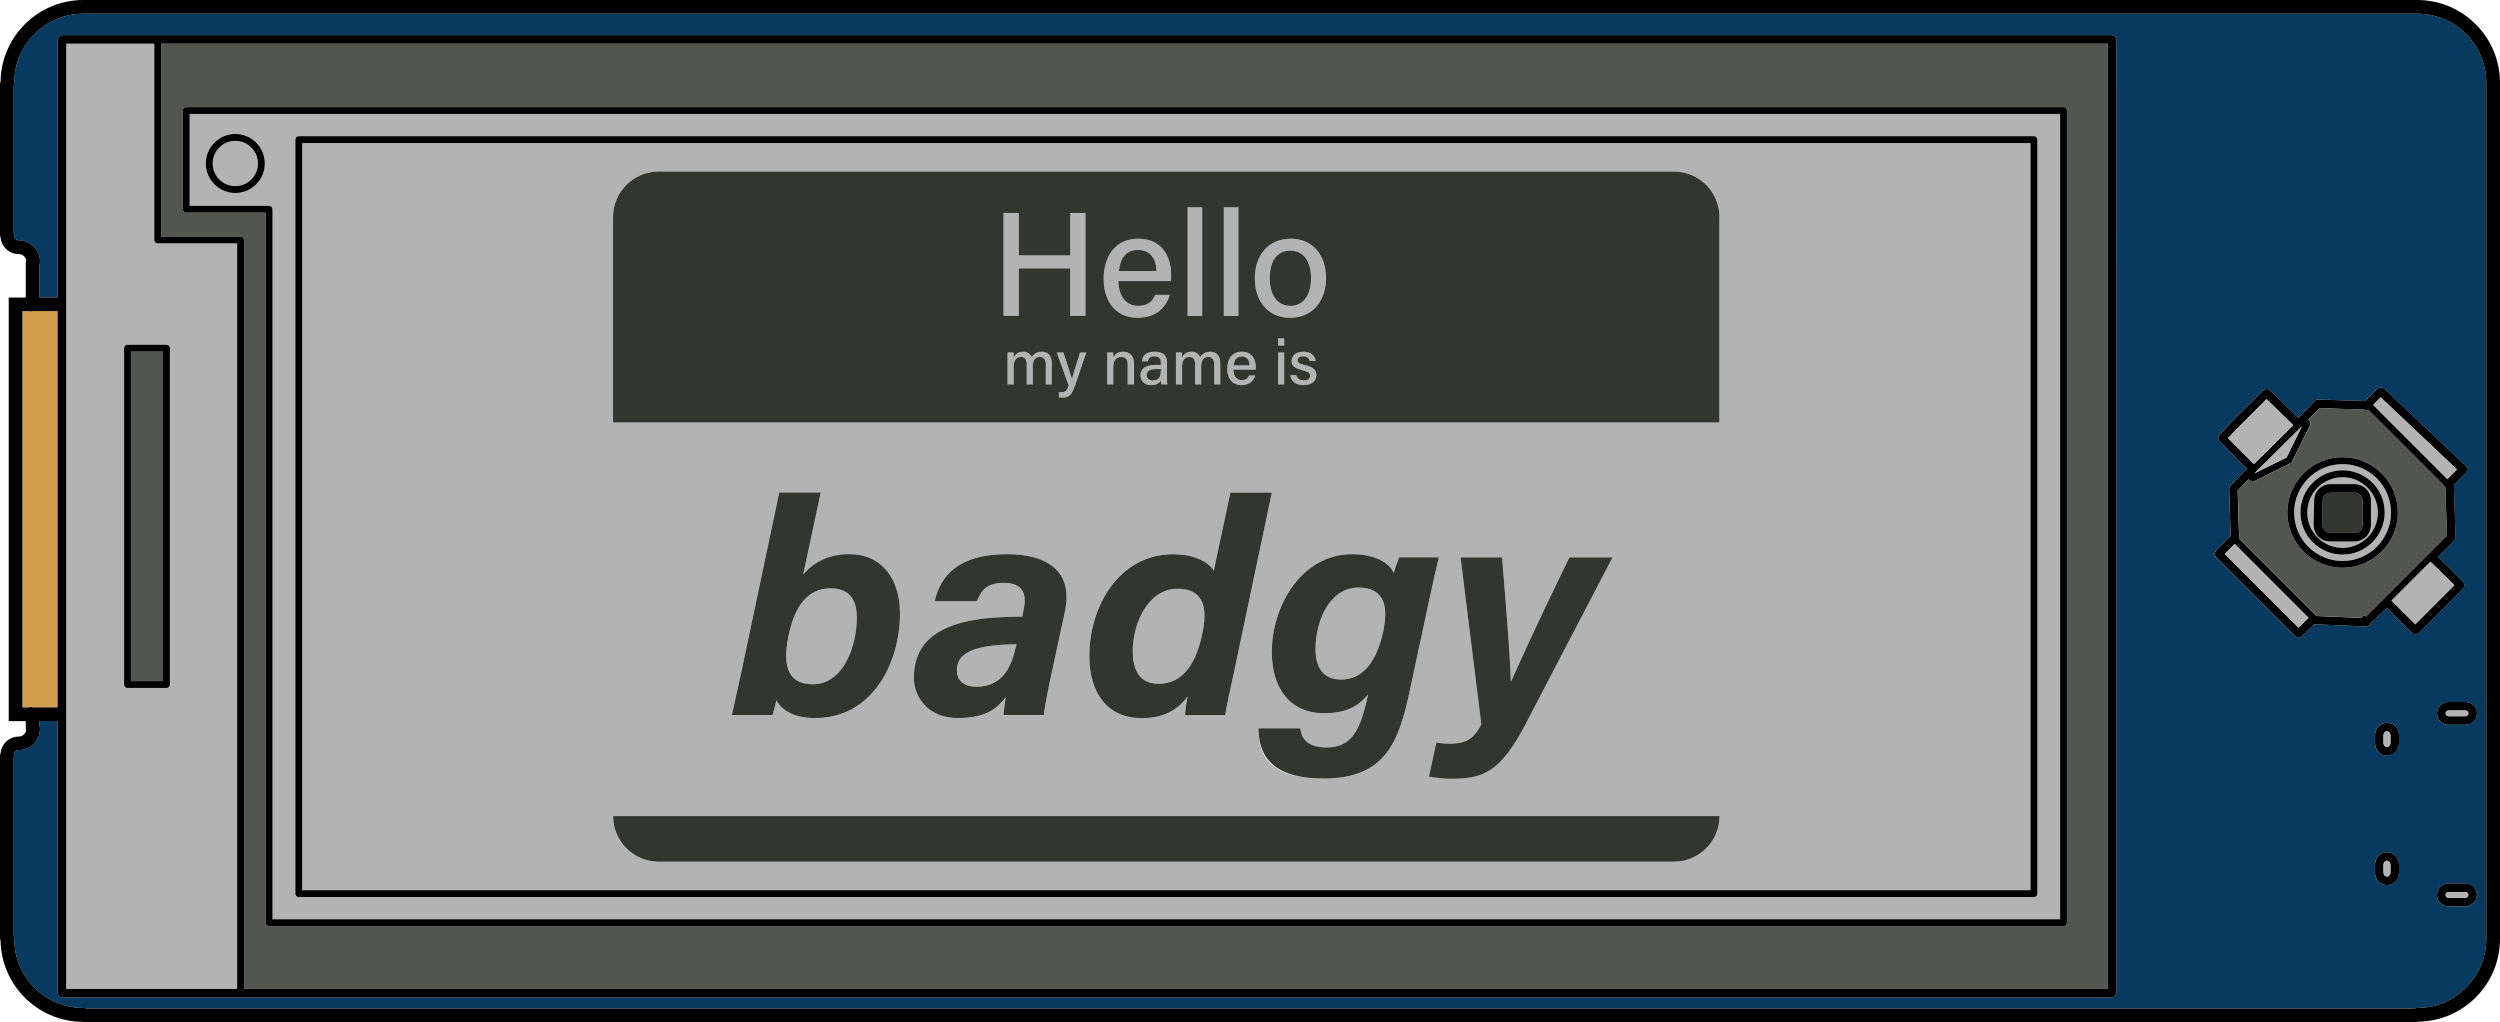<?xml version="1.0" encoding="UTF-8"?>
<svg id="Layer_1" data-name="Layer 1" xmlns="http://www.w3.org/2000/svg" viewBox="0 0 366.85 150">
  <defs>
    <style>
      .cls-1 {
        fill: #d39e4e;
      }

      .cls-2 {
        fill: #08395e;
      }

      .cls-3 {
        fill: #535551;
      }

      .cls-4 {
        fill: #b3b3b3;
      }

      .cls-5 {
        fill: #333531;
      }
    </style>
  </defs>
  <path class="cls-2" d="M2.09,110.71c0,.15-.03.3-.08.44v26.18c.05.14.08.29.08.44,0,5.59,4.55,10.14,10.14,10.14.15,0,.3.03.44.08h341.59c.14-.05.29-.08.44-.08,5.59,0,10.14-4.55,10.14-10.14V12.15c0-5.59-4.55-10.14-10.14-10.14-.02,0-.03,0-.04,0H12.23C6.64,2.01,2.09,6.56,2.09,12.15c0,.15-.03.3-.08.44v21.59c.05.14.08.29.08.44,0,.35.29.64.64.64,1.73,0,3.14,1.41,3.14,3.14,0,.15-.03.3-.08.44v4.8h2.67V5.91c0-.41.34-.75.75-.75h300.6c.41,0,.75.34.75.75v139.71c0,.41-.34.75-.75.75H9.21c-.41,0-.75-.34-.75-.75v-39.82h-2.67v.69c.05.14.08.29.08.44,0,1.73-1.41,3.14-3.14,3.14-.35,0-.64.29-.64.64ZM352.02,128.03c0,1.01-.79,1.84-1.76,1.84s-1.76-.82-1.76-1.84v-1.13c0-1.01.79-1.84,1.76-1.84s1.76.82,1.76,1.84v1.13ZM352.02,109.02c0,1.01-.79,1.84-1.76,1.84s-1.76-.82-1.76-1.84v-1.13c0-1.01.79-1.84,1.76-1.84s1.76.82,1.76,1.84v1.13ZM361.78,133l-2.7-.02c-.79-.05-1.47-.78-1.47-1.65s.69-1.61,1.56-1.67h2.65s0,0,0,0c.91.02,1.64.76,1.64,1.67s-.75,1.67-1.68,1.67ZM363.46,104.68c0,.92-.75,1.67-1.68,1.67h-2.5c-.92,0-1.68-.75-1.68-1.67,0-.87.69-1.61,1.56-1.67h2.64s.06,0,.06,0c.92.07,1.59.79,1.59,1.66ZM325.22,80.75l2.1-2.1-.22-6.85c0-.2.07-.4.21-.55l2.38-2.46-4.15-4.24s-.03-.11-.03-.13l-.02-.2.22-.48,2.08-2.16,4.41-4.37s.04-.03.11-.06l.25-.06h0s0,0,0,0h.05c.07,0,.13.02.15.02l.36.19,4.04,3.96s.07.03.1.05l.3-.29,2.08-2.16c.15-.16.38-.24.59-.23l6.83.22,1.77-1.77c.29-.29.75-.29,1.04-.01l11.92,11.27c.15.14.23.33.23.53,0,.2-.08.4-.22.54l-1.72,1.72s0,.04,0,.06l.24,7.57c0,.21-.07.41-.22.56l-2.4,2.4,1.58,1.52,2.1,2.1c.14.14.22.33.22.53s-.08.39-.22.53l-6.44,6.44c-.28.28-.78.28-1.06,0l-3.66-3.66-2.76,2.68c-.1.05-.2.07-.3.07l-7.52-.32s-.05,0-.07,0l-1.8,1.73c-.14.13-.32.21-.52.21s-.39-.08-.53-.22l-11.51-11.51c-.14-.14-.22-.33-.22-.53,0-.2.08-.39.22-.53Z"/>
  <path d="M361.81,103h-2.64c-.87.07-1.56.8-1.56,1.68,0,.92.75,1.67,1.68,1.67h2.5c.92,0,1.68-.75,1.68-1.67,0-.87-.66-1.58-1.59-1.66l-.06-.02ZM359.29,104.25h2.46s.01,0,.02,0c0,0,.01,0,.02,0,.23,0,.42.19.42.42s-.19.42-.42.42h-2.5c-.23,0-.42-.19-.42-.42s.19-.42.42-.42Z"/>
  <path d="M350.27,125.06c-.97,0-1.76.82-1.76,1.84v1.13c0,1.01.79,1.84,1.76,1.84s1.76-.82,1.76-1.84v-1.13c0-1.01-.79-1.84-1.76-1.84ZM350.77,126.9v1.13c0,.32-.23.59-.51.59s-.51-.26-.51-.59v-1.13c0-.32.23-.59.51-.59s.51.26.51.59Z"/>
  <path d="M361.82,129.65h0s-2.65,0-2.65,0c-.87.06-1.56.79-1.56,1.67s.69,1.6,1.47,1.65l2.7.02c.92,0,1.68-.75,1.68-1.67s-.73-1.66-1.64-1.67ZM361.78,130.9c.23,0,.42.19.42.42s-.19.42-.42.42c0,0-.01,0-.02,0,0,0-.01,0-.02,0h-2.46c-.23,0-.42-.19-.42-.42s.19-.42.42-.42h2.46s.01,0,.02,0c0,0,.01,0,.02,0Z"/>
  <path d="M350.27,106.06c-.97,0-1.76.82-1.76,1.84v1.13c0,1.01.79,1.84,1.76,1.84s1.76-.82,1.76-1.84v-1.13c0-1.01-.79-1.84-1.76-1.84ZM350.77,107.9v1.13c0,.32-.23.59-.51.59s-.51-.26-.51-.59v-1.13c0-.32.23-.59.51-.59s.51.26.51.59Z"/>
  <path class="cls-1" d="M4.54,103.73c.08,0,.16.03.23.06h3.68v-58.15h-3.68c-.07.04-.15.06-.23.06s-.16-.03-.23-.06h-1.02v58.15h1.02c.07-.04.15-.06.23-.06Z"/>
  <path class="cls-4" d="M34.53,27.31c1.83,0,3.32-1.49,3.32-3.32s-1.49-3.32-3.32-3.32-3.32,1.49-3.32,3.32,1.49,3.32,3.32,3.32Z"/>
  <path class="cls-4" d="M157.28,55.6h0c-.11-.47-.53-1.75-1.24-3.87h-.98l1.75,4.86c-.26.73-.49.97-1.06.97-.13,0-.26,0-.38-.02v.77c.19.02.38.03.52.03.99,0,1.35-.36,1.82-1.73l1.66-4.89h-.91c-.73,2.29-1.05,3.35-1.19,3.87Z"/>
  <rect class="cls-4" x="187.53" y="51.72" width=".9" height="4.69"/>
  <path class="cls-4" d="M177.58,51.61c-.79,0-1.23.38-1.48.81-.18-.48-.62-.81-1.28-.81-.73,0-1.13.39-1.35.8,0-.23-.02-.55-.04-.69h-.87c0,.38,0,.8,0,1.21v3.48h.9v-2.6c0-.88.34-1.43,1.05-1.43s.86.51.86,1.09v2.94h.89v-2.69c0-.81.31-1.34,1.03-1.34s.88.54.88,1.06v2.97h.89v-3.08c0-1.26-.71-1.72-1.48-1.72Z"/>
  <path class="cls-4" d="M182.23,51.61c-1.44,0-2.15,1.1-2.15,2.51,0,1.21.61,2.4,2.1,2.4,1.32,0,1.83-.83,2.01-1.42h-.91c-.14.33-.37.68-1.07.68-.77,0-1.21-.66-1.22-1.54h3.26c.01-.13.01-.24.01-.39,0-1.03-.51-2.24-2.04-2.24ZM181.02,53.63c.08-.77.42-1.32,1.2-1.32s1.12.59,1.13,1.32h-2.33Z"/>
  <rect class="cls-4" x="179.58" y="30.41" width="2.14" height="15.96"/>
  <path class="cls-4" d="M199.33,86.22c-4.22,0-6.29,4.89-6.29,9.01,0,2.86,1.22,4.49,3.76,4.49,3.22,0,5.23-2.73,6.15-6.96.68-3.14.49-6.54-3.62-6.54Z"/>
  <path class="cls-4" d="M297.95,130.63V20.99H44.34v109.64h253.61ZM89.97,31.87c0-3.7,3-6.7,6.7-6.7h148.96c3.7,0,6.7,3,6.7,6.7v30.13H89.97v-30.13ZM167.55,105.38c-4.95,0-7.7-3.52-7.7-9.18,0-7.07,4.27-14.87,12.3-14.87,3.3,0,5.42,1.33,5.95,2.44l2.45-11.49h6.08l-5.56,26.38c-.45,2.11-.93,4.18-1.29,6.27h-5.88c.04-.85.17-1.6.37-2.74-1.48,2.08-3.65,3.19-6.71,3.19ZM190.83,106.89c.08,1.4,1,2.8,3.79,2.8,3.51,0,4.88-2.16,5.98-7.09l.16-.7c-1.53,1.89-3.49,2.77-6.46,2.77-4.99,0-7.67-3.65-7.67-8.98,0-6.82,4.39-14.35,11.75-14.35,3.58,0,5.52,1.32,6.14,2.76.19-.71.6-1.83.79-2.31h5.83c-.41,1.72-.9,3.84-1.31,5.78l-3.01,14.01c-1.59,7.49-3.65,12.68-12.68,12.68s-9.44-4.65-9.47-7.36h6.16ZM210.77,108.92c.42.09,1.09.18,2.02.18,2.81,0,3.66-1.14,4.58-2.82l-3.05-24.52h6.09c.84,9.88,1.23,15.79,1.29,18.21h.04c1.15-2.57,3.83-8.55,8.55-18.21h6.34l-12.62,24.19c-3.9,7.51-6.45,8.28-11.26,8.28-.61,0-2.2-.13-3.07-.31l1.09-5.02ZM140.58,105.38c-4.56,0-6.48-3.22-6.48-5.94,0-6.45,5.64-8.17,10.75-8.72,1.93-.18,3.72-.18,5.17-.23l.2-1.09c.33-1.67.34-3.86-2.94-3.86-2.89,0-3.42,1.57-3.94,2.7h-6.2c.87-3.72,3.45-6.91,10.65-6.91,5.63,0,9.79,2.33,8.48,8.41l-2.06,9.53c-.51,2.39-1.01,4.99-1.03,5.67h-5.92c.05-.66.21-1.87.33-2.61-1.16,1.47-2.68,3.06-7,3.06ZM124.61,81.33c4.83,0,7.44,3.68,7.44,8.7,0,7.07-3.91,15.35-12.46,15.35-3.19,0-4.94-1.2-5.67-2.62-.16.64-.4,1.67-.58,2.18h-5.96c.34-1.55.79-3.59,1.31-5.93l5.64-26.72h6.08l-2.58,12.06c1.44-1.74,3.6-3.01,6.77-3.01ZM89.97,119.74s0,0,0,0h162.35s0,0,0,0h0s0,0,0,0c0,3.7-3,6.69-6.7,6.69H96.66c-3.7,0-6.7-3-6.7-6.69h0Z"/>
  <rect class="cls-4" x="187.53" y="49.66" width=".9" height="1.04"/>
  <path class="cls-4" d="M152.88,51.61c-.79,0-1.23.38-1.48.81-.18-.48-.62-.81-1.28-.81-.73,0-1.13.39-1.35.8,0-.23-.02-.55-.04-.69h-.87c0,.38,0,.8,0,1.21v3.48h.9v-2.6c0-.88.34-1.43,1.05-1.43s.86.51.86,1.09v2.94h.89v-2.69c0-.81.31-1.34,1.03-1.34s.88.54.88,1.06v2.97h.89v-3.08c0-1.26-.71-1.72-1.48-1.72Z"/>
  <path class="cls-4" d="M119.24,100.41c4.71,0,6.49-5.94,6.49-9.74,0-2.88-1.27-4.33-3.83-4.33-3.16,0-5.28,2.33-6.22,7.18-.89,4.51.17,6.9,3.57,6.9Z"/>
  <path class="cls-4" d="M149.16,94.53c-1.5,0-2.8.12-4,.26-3.41.51-4.75,1.64-4.75,3.59,0,1.34.87,2.37,2.83,2.37,4.2,0,5.25-3.41,5.83-5.87l.09-.36Z"/>
  <path class="cls-4" d="M189.41,35.03c-3.37,0-5.29,2.52-5.29,5.82s1.94,5.78,5.16,5.78c3.41,0,5.27-2.6,5.27-5.82,0-3.48-2.03-5.78-5.15-5.78ZM189.36,44.88c-1.89,0-3.05-1.67-3.05-4.05,0-2.49,1.06-4.05,3-4.05s3.05,1.6,3.05,4.06-1.08,4.04-3.01,4.04Z"/>
  <rect class="cls-4" x="174.27" y="30.41" width="2.14" height="15.96"/>
  <path class="cls-4" d="M171.22,53.16c0-1.08-.64-1.55-1.81-1.55-1.36,0-1.78.73-1.85,1.41h.87c.08-.36.21-.72.95-.72.82,0,.95.47.95.87v.38h-.77c-1.39,0-2.22.48-2.22,1.53,0,.72.47,1.44,1.58,1.44.89,0,1.26-.39,1.42-.69,0,.25.04.48.07.58h.86c-.03-.13-.06-.63-.06-1.06v-2.19ZM170.33,54.3c0,.81-.14,1.53-1.21,1.53-.56,0-.87-.34-.87-.8,0-.62.46-.87,1.36-.87h.71v.14Z"/>
  <polygon class="cls-4" points="149.5 39.39 157.04 39.39 157.04 46.37 159.28 46.37 159.28 31.25 157.04 31.25 157.04 37.49 149.5 37.49 149.5 31.25 147.26 31.25 147.26 46.37 149.5 46.37 149.5 39.39"/>
  <path class="cls-4" d="M172.78,86.38c-4.26,0-6.56,5-6.56,9.13,0,3.08,1.2,4.81,3.76,4.81,3.71,0,5.66-3.15,6.54-7.84.76-3.94-.34-6.11-3.74-6.11Z"/>
  <path class="cls-4" d="M191.44,53.57c-.84-.2-1.02-.36-1.02-.69,0-.29.18-.58.8-.58.7,0,.91.4.97.68h.87c-.06-.65-.55-1.36-1.8-1.36s-1.73.67-1.73,1.34.27,1.06,1.65,1.4c.85.21,1.06.39,1.06.81s-.25.67-.9.67c-.61,0-.97-.28-1.1-.77h-.9c.12.84.71,1.46,1.96,1.46s1.86-.62,1.86-1.43c0-.69-.27-1.18-1.72-1.52Z"/>
  <path class="cls-4" d="M164.81,51.61c-.89,0-1.27.47-1.45.85,0-.14-.01-.6-.04-.74h-.88c0,.36,0,.78,0,1.18v3.51h.9v-2.51c0-.92.35-1.52,1.17-1.52.69,0,.94.46.94,1.13v2.9h.9v-3.01c0-1.23-.67-1.79-1.56-1.79Z"/>
  <path class="cls-4" d="M167.04,35.03c-3.41,0-5.09,2.6-5.09,5.93,0,2.86,1.45,5.67,4.97,5.67,3.12,0,4.31-1.96,4.74-3.36h-2.15c-.34.78-.87,1.61-2.53,1.61-1.81,0-2.86-1.55-2.87-3.64h7.71c.03-.3.03-.58.03-.92,0-2.44-1.19-5.29-4.81-5.29ZM164.17,39.78c.18-1.82.99-3.11,2.84-3.11s2.65,1.39,2.68,3.11h-5.52Z"/>
  <path class="cls-4" d="M302.3,134.89V16.72H27.83v13.49h11.66c.28,0,.5.22.5.5v104.18h262.31ZM34.53,28.32c-2.39,0-4.33-1.94-4.33-4.33s1.94-4.33,4.33-4.33,4.33,1.94,4.33,4.33-1.94,4.33-4.33,4.33ZM43.33,20.49c0-.28.22-.5.5-.5h254.62c.28,0,.5.22.5.5v110.64c0,.28-.22.5-.5.5H43.84c-.28,0-.5-.22-.5-.5V20.49Z"/>
  <path class="cls-3" d="M309.3,6.41H23.64v28.31h11.66c.28,0,.5.22.5.5v109.9h273.5V6.41ZM303.3,135.39c0,.28-.22.5-.5.5H39.49c-.28,0-.5-.22-.5-.5V31.22h-11.66c-.28,0-.5-.22-.5-.5v-14.49c0-.28.22-.5.5-.5h275.47c.28,0,.5.22.5.5v119.17Z"/>
  <rect class="cls-3" x="19.21" y="51.59" width="4.71" height="48.36"/>
  <path class="cls-4" d="M34.8,35.73h-11.66c-.28,0-.5-.22-.5-.5V6.41h-12.93v138.71h25.09V35.73ZM24.43,100.95h-5.72c-.28,0-.5-.22-.5-.5v-49.36c0-.28.22-.5.5-.5h5.72c.28,0,.5.22.5.5v49.36c0,.28-.22.5-.5.5Z"/>
  <path class="cls-4" d="M359.29,130.9c-.23,0-.42.19-.42.42s.19.42.42.42h2.46s.01,0,.02,0c0,0,.01,0,.02,0,.23,0,.42-.19.42-.42s-.19-.42-.42-.42c0,0-.01,0-.02,0,0,0-.01,0-.02,0h-2.46Z"/>
  <path class="cls-4" d="M349.76,107.9v1.13c0,.32.23.59.51.59s.51-.26.51-.59v-1.13c0-.32-.23-.59-.51-.59s-.51.26-.51.59Z"/>
  <path class="cls-4" d="M349.76,126.9v1.13c0,.32.23.59.51.59s.51-.26.51-.59v-1.13c0-.32-.23-.59-.51-.59s-.51.26-.51.59Z"/>
  <path class="cls-4" d="M359.29,105.1h2.5c.23,0,.42-.19.42-.42s-.19-.42-.42-.42c0,0-.01,0-.02,0,0,0-.01,0-.02,0h-2.46c-.23,0-.42.19-.42.42s.19.42.42.42Z"/>
  <path d="M12.01,149.92c.12.05.26.08.4.08h342.11c.14,0,.27-.03.4-.08,6.6-.12,11.93-5.52,11.93-12.15V12.27s0-.08,0-.12c0-.03,0-.05,0-.08-.04-6.64-5.44-12.03-12.07-12.07-.06,0-.13,0-.19,0H12.23C5.6,0,.2,5.34.08,11.94c-.05.12-.08.26-.08.4v22.11c0,.15.03.29.09.42.12,1.35,1.26,2.41,2.64,2.41.57,0,1.04.42,1.12.96-.04.11-.07.23-.07.36v5.06H1.28v62.16h2.5v.95c0,.12.02.24.07.36-.09.54-.56.96-1.12.96-1.38,0-2.52,1.06-2.64,2.41-.06.13-.09.27-.09.42v26.7c0,.14.03.27.08.4.12,6.53,5.4,11.82,11.93,11.93ZM5.87,106.93c0-.15-.03-.3-.08-.44v-.69h2.67v39.82c0,.41.34.75.75.75h300.6c.41,0,.75-.34.75-.75V5.91c0-.41-.34-.75-.75-.75H9.21c-.41,0-.75.34-.75.75v37.73h-2.67v-4.8c.05-.14.08-.29.08-.44,0-1.73-1.41-3.14-3.14-3.14-.35,0-.64-.29-.64-.64,0-.15-.03-.3-.08-.44V12.59c.05-.14.08-.29.08-.44C2.09,6.56,6.64,2.01,12.23,2.01h342.43s.02,0,.04,0c5.59,0,10.14,4.55,10.14,10.14v125.62c0,5.59-4.55,10.14-10.14,10.14-.15,0-.3.03-.44.08H12.67c-.14-.05-.29-.08-.44-.08-5.59,0-10.14-4.55-10.14-10.14,0-.15-.03-.3-.08-.44v-26.18c.05-.14.08-.29.08-.44,0-.35.29-.64.64-.64,1.73,0,3.14-1.41,3.14-3.14ZM9.71,6.41h12.93v28.81c0,.28.22.5.5.5h11.66v109.4H9.71V6.41ZM35.8,35.22c0-.28-.22-.5-.5-.5h-11.66V6.41h285.66v138.71H35.8V35.22ZM3.29,45.65h1.02c.07.04.15.06.23.06s.16-.03.23-.06h3.68v58.15h-3.68c-.07-.04-.15-.06-.23-.06s-.16.03-.23.06h-1.02v-58.15Z"/>
  <path d="M24.43,50.59h-5.72c-.28,0-.5.22-.5.5v49.36c0,.28.22.5.5.5h5.72c.28,0,.5-.22.5-.5v-49.36c0-.28-.22-.5-.5-.5ZM19.21,99.95v-48.36h4.71v48.36h-4.71Z"/>
  <path d="M43.84,131.63h254.62c.28,0,.5-.22.5-.5V20.49c0-.28-.22-.5-.5-.5H43.84c-.28,0-.5.22-.5.5v110.64c0,.28.22.5.5.5ZM297.95,20.99v109.64H44.34V20.99h253.61Z"/>
  <path d="M34.53,19.66c-2.39,0-4.33,1.94-4.33,4.33s1.94,4.33,4.33,4.33,4.33-1.94,4.33-4.33-1.94-4.33-4.33-4.33ZM34.53,20.67c1.83,0,3.32,1.49,3.32,3.32s-1.49,3.32-3.32,3.32-3.32-1.49-3.32-3.32,1.49-3.32,3.32-3.32Z"/>
  <path d="M302.8,15.72H27.33c-.28,0-.5.22-.5.5v14.49c0,.28.22.5.5.5h11.66v104.18c0,.28.22.5.5.5h263.31c.28,0,.5-.22.5-.5V16.22c0-.28-.22-.5-.5-.5ZM39.49,30.21h-11.66v-13.49h274.47v118.17H39.99V30.71c0-.28-.22-.5-.5-.5Z"/>
  <path d="M336.73,93.33c.14.14.33.22.53.22s.38-.07.52-.21l1.8-1.73s.05,0,.07,0l7.52.32c.1,0,.19-.02.3-.07l2.76-2.68,3.66,3.66c.28.28.78.28,1.06,0l6.44-6.44c.14-.14.22-.33.22-.53s-.08-.39-.22-.53l-2.1-2.1-1.58-1.52,2.4-2.4c.15-.14.23-.35.22-.56l-.24-7.57s0-.04,0-.06l1.72-1.72c.14-.14.22-.34.22-.54,0-.2-.09-.39-.23-.53l-11.92-11.27c-.3-.28-.75-.27-1.04.01l-1.77,1.77-6.83-.22c-.21-.01-.43.07-.59.23l-2.08,2.16-.3.29s-.06-.03-.1-.05l-4.04-3.96-.36-.19s-.08-.02-.15-.02h-.05s0,0,0,0h0s-.25.06-.25.06c-.06.03-.11.06-.11.06l-4.41,4.37-2.08,2.16-.22.48.02.2s.01.08.03.13l4.15,4.24-2.38,2.46c-.14.14-.22.34-.21.55l.22,6.85-2.1,2.1c-.14.14-.22.33-.22.53,0,.2.08.39.22.53l11.51,11.51ZM347.51,60.12h0s11.1,11.1,11.1,11.1c.02.07.06.14.12.2.03.03.07.05.1.07l.23,7.11-2.63,2.63c-.07.02-.14.06-.2.12-.05.06-.09.12-.11.19l-8.92,8.92c-.17-.11-.4-.11-.57.02-.07.05-.11.12-.15.19l-6.58-.28-11.29-11.29c.08-.16.06-.36-.05-.51l-.21-6.6,1.59-1.65.2.2c.1.1.22.15.35.15.08,0,.15-.02.22-.05l5.39-2.66c.1-.05.18-.13.23-.23l2.66-5.4c.09-.18.06-.4-.07-.55l-.19-.22,1.62-1.68,6.59.21c.17.12.38.13.56.02ZM359.13,70.31l-10.89-10.89,1.11-1.11,11.19,10.58-1.42,1.42ZM356.64,82.43l1.77,1.71,1.74,1.74-5.73,5.73-3.48-3.48,5.7-5.7ZM337.27,92.1l-10.81-10.81,1.46-1.47,10.84,10.84-1.49,1.44ZM337.59,62.73s.02,0,.03-.02,0-.02.02-.02l.15-.15-2.26,4.6-4.73,2.33,6.81-6.74ZM336.43,62.32s.06.04.1.06l-5.78,5.72-3.81-3.81,1.75-1.81,3.92-3.92,3.83,3.76Z"/>
  <path class="cls-4" d="M343.75,82.31c3.92,0,7.11-3.19,7.11-7.11s-3.19-7.11-7.11-7.11-7.11,3.19-7.11,7.11,3.19,7.11,7.11,7.11ZM343.75,69.03c3.41,0,6.18,2.77,6.18,6.18s-2.77,6.18-6.18,6.18-6.18-2.77-6.18-6.18,2.77-6.18,6.18-6.18Z"/>
  <path class="cls-4" d="M326.93,64.29l3.81,3.81,5.78-5.72s-.07-.03-.1-.06l-3.83-3.76-3.92,3.92-1.75,1.81Z"/>
  <polygon class="cls-4" points="348.24 59.42 359.13 70.31 360.54 68.89 349.35 58.31 348.24 59.42"/>
  <path class="cls-3" d="M338.75,61.57l.19.22c.13.15.16.37.07.55l-2.66,5.4c-.05.1-.13.18-.23.23l-5.39,2.66c-.07.03-.15.05-.22.05-.13,0-.26-.05-.35-.15l-.2-.2-1.59,1.65.21,6.6c.11.15.13.34.05.51l11.29,11.29,6.58.28c.03-.07.08-.14.15-.19.17-.13.4-.13.57-.02l8.92-8.92c.02-.07.06-.14.11-.19.06-.06.13-.1.2-.12l2.63-2.63-.23-7.11s-.07-.04-.1-.07c-.06-.06-.09-.13-.12-.2l-11.1-11.1h0c-.17.11-.39.1-.56-.02l-6.59-.21-1.62,1.68ZM351.86,75.2c0,4.47-3.64,8.11-8.11,8.11s-8.11-3.64-8.11-8.11,3.64-8.11,8.11-8.11,8.11,3.64,8.11,8.11Z"/>
  <polygon class="cls-4" points="360.15 85.87 358.41 84.13 356.64 82.43 350.94 88.13 354.42 91.61 360.15 85.87"/>
  <path class="cls-4" d="M337.79,62.54l-.15.15s0,.02-.02.02c0,0-.02.01-.03.02l-6.81,6.74,4.73-2.33,2.26-4.6Z"/>
  <polygon class="cls-4" points="326.46 81.28 337.27 92.1 338.76 90.66 327.92 79.82 326.46 81.28"/>
  <path class="cls-4" d="M343.75,80.38c2.85,0,5.18-2.32,5.18-5.18s-2.32-5.18-5.18-5.18-5.18,2.32-5.18,5.18,2.32,5.18,5.18,5.18ZM339.58,73.4c0-.63.27-1.23.72-1.68.46-.45,1.06-.69,1.7-.68h3.54c1.33.02,2.39,1.11,2.37,2.42v3.62c0,.65-.27,1.24-.72,1.69-.45.44-1.04.68-1.67.68h-3.65c-.65,0-1.24-.26-1.69-.72-.45-.46-.69-1.06-.68-1.7h0s.08-3.63.08-3.63Z"/>
  <path class="cls-5" d="M341.88,78.2h3.61c.32,0,.61-.12.82-.32.22-.21.34-.5.35-.8v-3.61c0-.64-.5-1.16-1.13-1.17h-3.54c-.31,0-.62.13-.82.32-.22.21-.34.5-.35.8l-.08,3.63c0,.3.11.59.32.81.21.22.5.34.8.35Z"/>
  <path d="M343.75,81.38c3.41,0,6.18-2.77,6.18-6.18s-2.77-6.18-6.18-6.18-6.18,2.77-6.18,6.18,2.77,6.18,6.18,6.18ZM343.75,70.03c2.85,0,5.18,2.32,5.18,5.18s-2.32,5.18-5.18,5.18-5.18-2.32-5.18-5.18,2.32-5.18,5.18-5.18Z"/>
  <path d="M340.18,78.73c.45.46,1.04.71,1.69.72h3.65c.63,0,1.22-.24,1.67-.68.46-.45.71-1.04.72-1.69v-3.62c.02-1.32-1.04-2.41-2.37-2.42h-3.54c-.64-.01-1.24.23-1.7.68-.46.45-.71,1.04-.72,1.68l-.08,3.62h0c0,.64.23,1.25.68,1.71ZM340.75,77.05l.08-3.63c0-.31.13-.59.35-.8.2-.2.51-.32.82-.32h3.54c.63.01,1.13.53,1.13,1.17v3.61c0,.31-.13.59-.35.8-.21.21-.51.32-.82.32h-3.61c-.31,0-.59-.13-.8-.35-.21-.22-.33-.51-.32-.81Z"/>
  <path d="M335.64,75.2c0,4.47,3.64,8.11,8.11,8.11s8.11-3.64,8.11-8.11-3.64-8.11-8.11-8.11-8.11,3.64-8.11,8.11ZM343.75,68.1c3.92,0,7.11,3.19,7.11,7.11s-3.19,7.11-7.11,7.11-7.11-3.19-7.11-7.11,3.19-7.11,7.11-7.11Z"/>
  <path class="cls-5" d="M96.66,126.44h148.96c3.7,0,6.7-3,6.7-6.69H89.97c0,3.7,3,6.69,6.7,6.69Z"/>
  <polygon class="cls-5" points="252.32 119.74 252.32 119.74 252.32 119.74 252.32 119.74"/>
  <polygon class="cls-5" points="89.97 119.74 89.97 119.74 89.97 119.74 89.97 119.74"/>
  <path class="cls-5" d="M114.34,72.28l-5.64,26.72c-.51,2.34-.97,4.38-1.31,5.93h5.96c.18-.5.42-1.53.58-2.18.73,1.42,2.49,2.62,5.67,2.62,8.55,0,12.46-8.28,12.46-15.35,0-5.02-2.61-8.7-7.44-8.7-3.16,0-5.32,1.27-6.77,3.01l2.58-12.06h-6.08ZM121.9,86.34c2.56,0,3.83,1.45,3.83,4.33,0,3.8-1.78,9.74-6.49,9.74-3.4,0-4.46-2.39-3.57-6.9.94-4.85,3.06-7.18,6.22-7.18Z"/>
  <path class="cls-5" d="M153.18,104.93c.02-.68.52-3.28,1.03-5.67l2.06-9.53c1.3-6.07-2.85-8.41-8.48-8.41-7.19,0-9.77,3.19-10.65,6.91h6.2c.52-1.12,1.05-2.7,3.94-2.7,3.28,0,3.28,2.19,2.94,3.86l-.2,1.09c-1.45.04-3.24.04-5.17.23-5.11.55-10.75,2.27-10.75,8.72,0,2.72,1.92,5.94,6.48,5.94,4.32,0,5.84-1.59,7-3.06-.12.74-.28,1.95-.33,2.61h5.92ZM143.24,100.76c-1.96,0-2.83-1.04-2.83-2.37,0-1.95,1.34-3.08,4.75-3.59,1.19-.14,2.5-.26,4-.26l-.09.36c-.58,2.46-1.64,5.87-5.83,5.87Z"/>
  <path class="cls-5" d="M179.78,104.93c.36-2.09.84-4.17,1.29-6.27l5.56-26.38h-6.08l-2.45,11.49c-.53-1.11-2.65-2.44-5.95-2.44-8.03,0-12.3,7.8-12.3,14.87,0,5.66,2.75,9.18,7.7,9.18,3.07,0,5.23-1.11,6.71-3.19-.2,1.14-.32,1.89-.37,2.74h5.88ZM169.98,100.33c-2.56,0-3.76-1.74-3.76-4.81,0-4.13,2.3-9.13,6.56-9.13,3.4,0,4.5,2.17,3.74,6.11-.88,4.69-2.82,7.84-6.54,7.84Z"/>
  <path class="cls-5" d="M194.14,114.25c9.03,0,11.09-5.19,12.68-12.68l3.01-14.01c.41-1.94.9-4.06,1.31-5.78h-5.83c-.19.49-.6,1.6-.79,2.31-.63-1.44-2.57-2.76-6.14-2.76-7.35,0-11.75,7.53-11.75,14.35,0,5.33,2.68,8.98,7.67,8.98,2.97,0,4.94-.87,6.46-2.77l-.16.7c-1.1,4.93-2.47,7.09-5.98,7.09-2.79,0-3.71-1.39-3.79-2.8h-6.16c.03,2.71.79,7.36,9.47,7.36ZM196.8,99.72c-2.54,0-3.76-1.64-3.76-4.49,0-4.12,2.07-9.01,6.29-9.01s4.3,3.4,3.62,6.54c-.92,4.23-2.93,6.96-6.15,6.96Z"/>
  <path class="cls-5" d="M224.01,105.97l12.62-24.19h-6.34c-4.72,9.66-7.4,15.64-8.55,18.21h-.04c-.06-2.42-.45-8.32-1.29-18.21h-6.09l3.05,24.52c-.92,1.68-1.77,2.82-4.58,2.82-.93,0-1.6-.09-2.02-.18l-1.09,5.02c.87.17,2.46.31,3.07.31,4.82,0,7.36-.77,11.26-8.28Z"/>
  <path class="cls-5" d="M182.22,52.31c-.79,0-1.13.55-1.2,1.32h2.33c0-.73-.36-1.32-1.13-1.32Z"/>
  <path class="cls-5" d="M168.26,55.03c0,.46.31.8.87.8,1.07,0,1.21-.72,1.21-1.53v-.14h-.71c-.9,0-1.36.25-1.36.87Z"/>
  <path class="cls-5" d="M189.32,36.78c-1.95,0-3,1.55-3,4.05s1.16,4.05,3.05,4.05,3.01-1.6,3.01-4.04-1.08-4.06-3.05-4.06Z"/>
  <path class="cls-5" d="M252.32,31.87c0-3.7-3-6.7-6.7-6.7H96.66c-3.7,0-6.7,3-6.7,6.7v30.13h162.35v-30.13ZM174.27,30.41h2.14v15.96h-2.14v-15.96ZM147.26,31.25h2.24v6.23h7.54v-6.23h2.24v15.11h-2.24v-6.98h-7.54v6.98h-2.24v-15.11ZM154.35,56.41h-.89v-2.97c0-.52-.19-1.06-.88-1.06s-1.03.53-1.03,1.34v2.69h-.89v-2.94c0-.58-.16-1.09-.86-1.09s-1.05.55-1.05,1.43v2.6h-.9v-3.48c0-.4,0-.82,0-1.21h.87c.01.14.04.46.04.69.22-.41.62-.8,1.35-.8.67,0,1.11.34,1.28.81.26-.43.69-.81,1.48-.81s1.48.46,1.48,1.72v3.08ZM157.72,56.61c-.47,1.37-.83,1.73-1.82,1.73-.14,0-.34,0-.52-.03v-.77c.11.01.25.02.38.02.57,0,.8-.24,1.06-.97l-1.75-4.86h.98c.7,2.12,1.12,3.41,1.24,3.87h0c.14-.52.46-1.59,1.19-3.87h.91l-1.66,4.89ZM166.37,56.41h-.9v-2.9c0-.67-.26-1.13-.94-1.13-.82,0-1.17.6-1.17,1.52v2.51h-.9v-3.51c0-.41,0-.82,0-1.18h.88c.02.13.04.6.04.74.18-.38.56-.85,1.45-.85s1.56.56,1.56,1.79v3.01ZM170.42,56.41c-.04-.1-.06-.33-.07-.58-.17.3-.53.69-1.42.69-1.11,0-1.58-.72-1.58-1.44,0-1.05.83-1.53,2.22-1.53h.77v-.38c0-.4-.13-.87-.95-.87-.74,0-.87.36-.95.72h-.87c.06-.68.49-1.41,1.85-1.41,1.17,0,1.81.47,1.81,1.55v2.19c0,.43.04.93.06,1.06h-.86ZM171.82,41.24h-7.71c.01,2.09,1.06,3.64,2.87,3.64,1.66,0,2.19-.83,2.53-1.61h2.15c-.43,1.41-1.62,3.36-4.74,3.36-3.52,0-4.97-2.81-4.97-5.67,0-3.33,1.68-5.93,5.09-5.93,3.62,0,4.81,2.85,4.81,5.29,0,.34,0,.62-.03.92ZM179.06,56.41h-.89v-2.97c0-.52-.19-1.06-.88-1.06s-1.03.53-1.03,1.34v2.69h-.89v-2.94c0-.58-.16-1.09-.86-1.09s-1.05.55-1.05,1.43v2.6h-.9v-3.48c0-.4,0-.82,0-1.21h.87c.01.14.04.46.04.69.22-.41.62-.8,1.35-.8.67,0,1.11.34,1.28.81.26-.43.69-.81,1.48-.81s1.48.46,1.48,1.72v3.08ZM179.58,30.41h2.14v15.96h-2.14v-15.96ZM184.25,54.24h-3.26c0,.88.45,1.54,1.22,1.54.7,0,.93-.35,1.07-.68h.91c-.18.6-.69,1.42-2.01,1.42-1.49,0-2.1-1.19-2.1-2.4,0-1.41.71-2.51,2.15-2.51,1.53,0,2.04,1.2,2.04,2.24,0,.15,0,.26-.01.39ZM188.44,56.41h-.9v-4.69h.9v4.69ZM188.44,50.7h-.9v-1.04h.9v1.04ZM191.3,56.52c-1.25,0-1.85-.63-1.96-1.46h.9c.13.49.49.77,1.1.77.65,0,.9-.27.9-.67s-.21-.6-1.06-.81c-1.38-.34-1.65-.76-1.65-1.4s.49-1.34,1.73-1.34,1.74.71,1.8,1.36h-.87c-.06-.28-.27-.68-.97-.68-.61,0-.8.29-.8.58,0,.33.18.49,1.02.69,1.45.34,1.72.83,1.72,1.52,0,.81-.64,1.43-1.86,1.43ZM189.29,46.63c-3.23,0-5.16-2.45-5.16-5.78s1.92-5.82,5.29-5.82c3.11,0,5.15,2.3,5.15,5.78,0,3.22-1.86,5.82-5.27,5.82Z"/>
  <path class="cls-5" d="M167.02,36.67c-1.86,0-2.66,1.29-2.84,3.11h5.52c-.02-1.72-.86-3.11-2.68-3.11Z"/>
</svg>